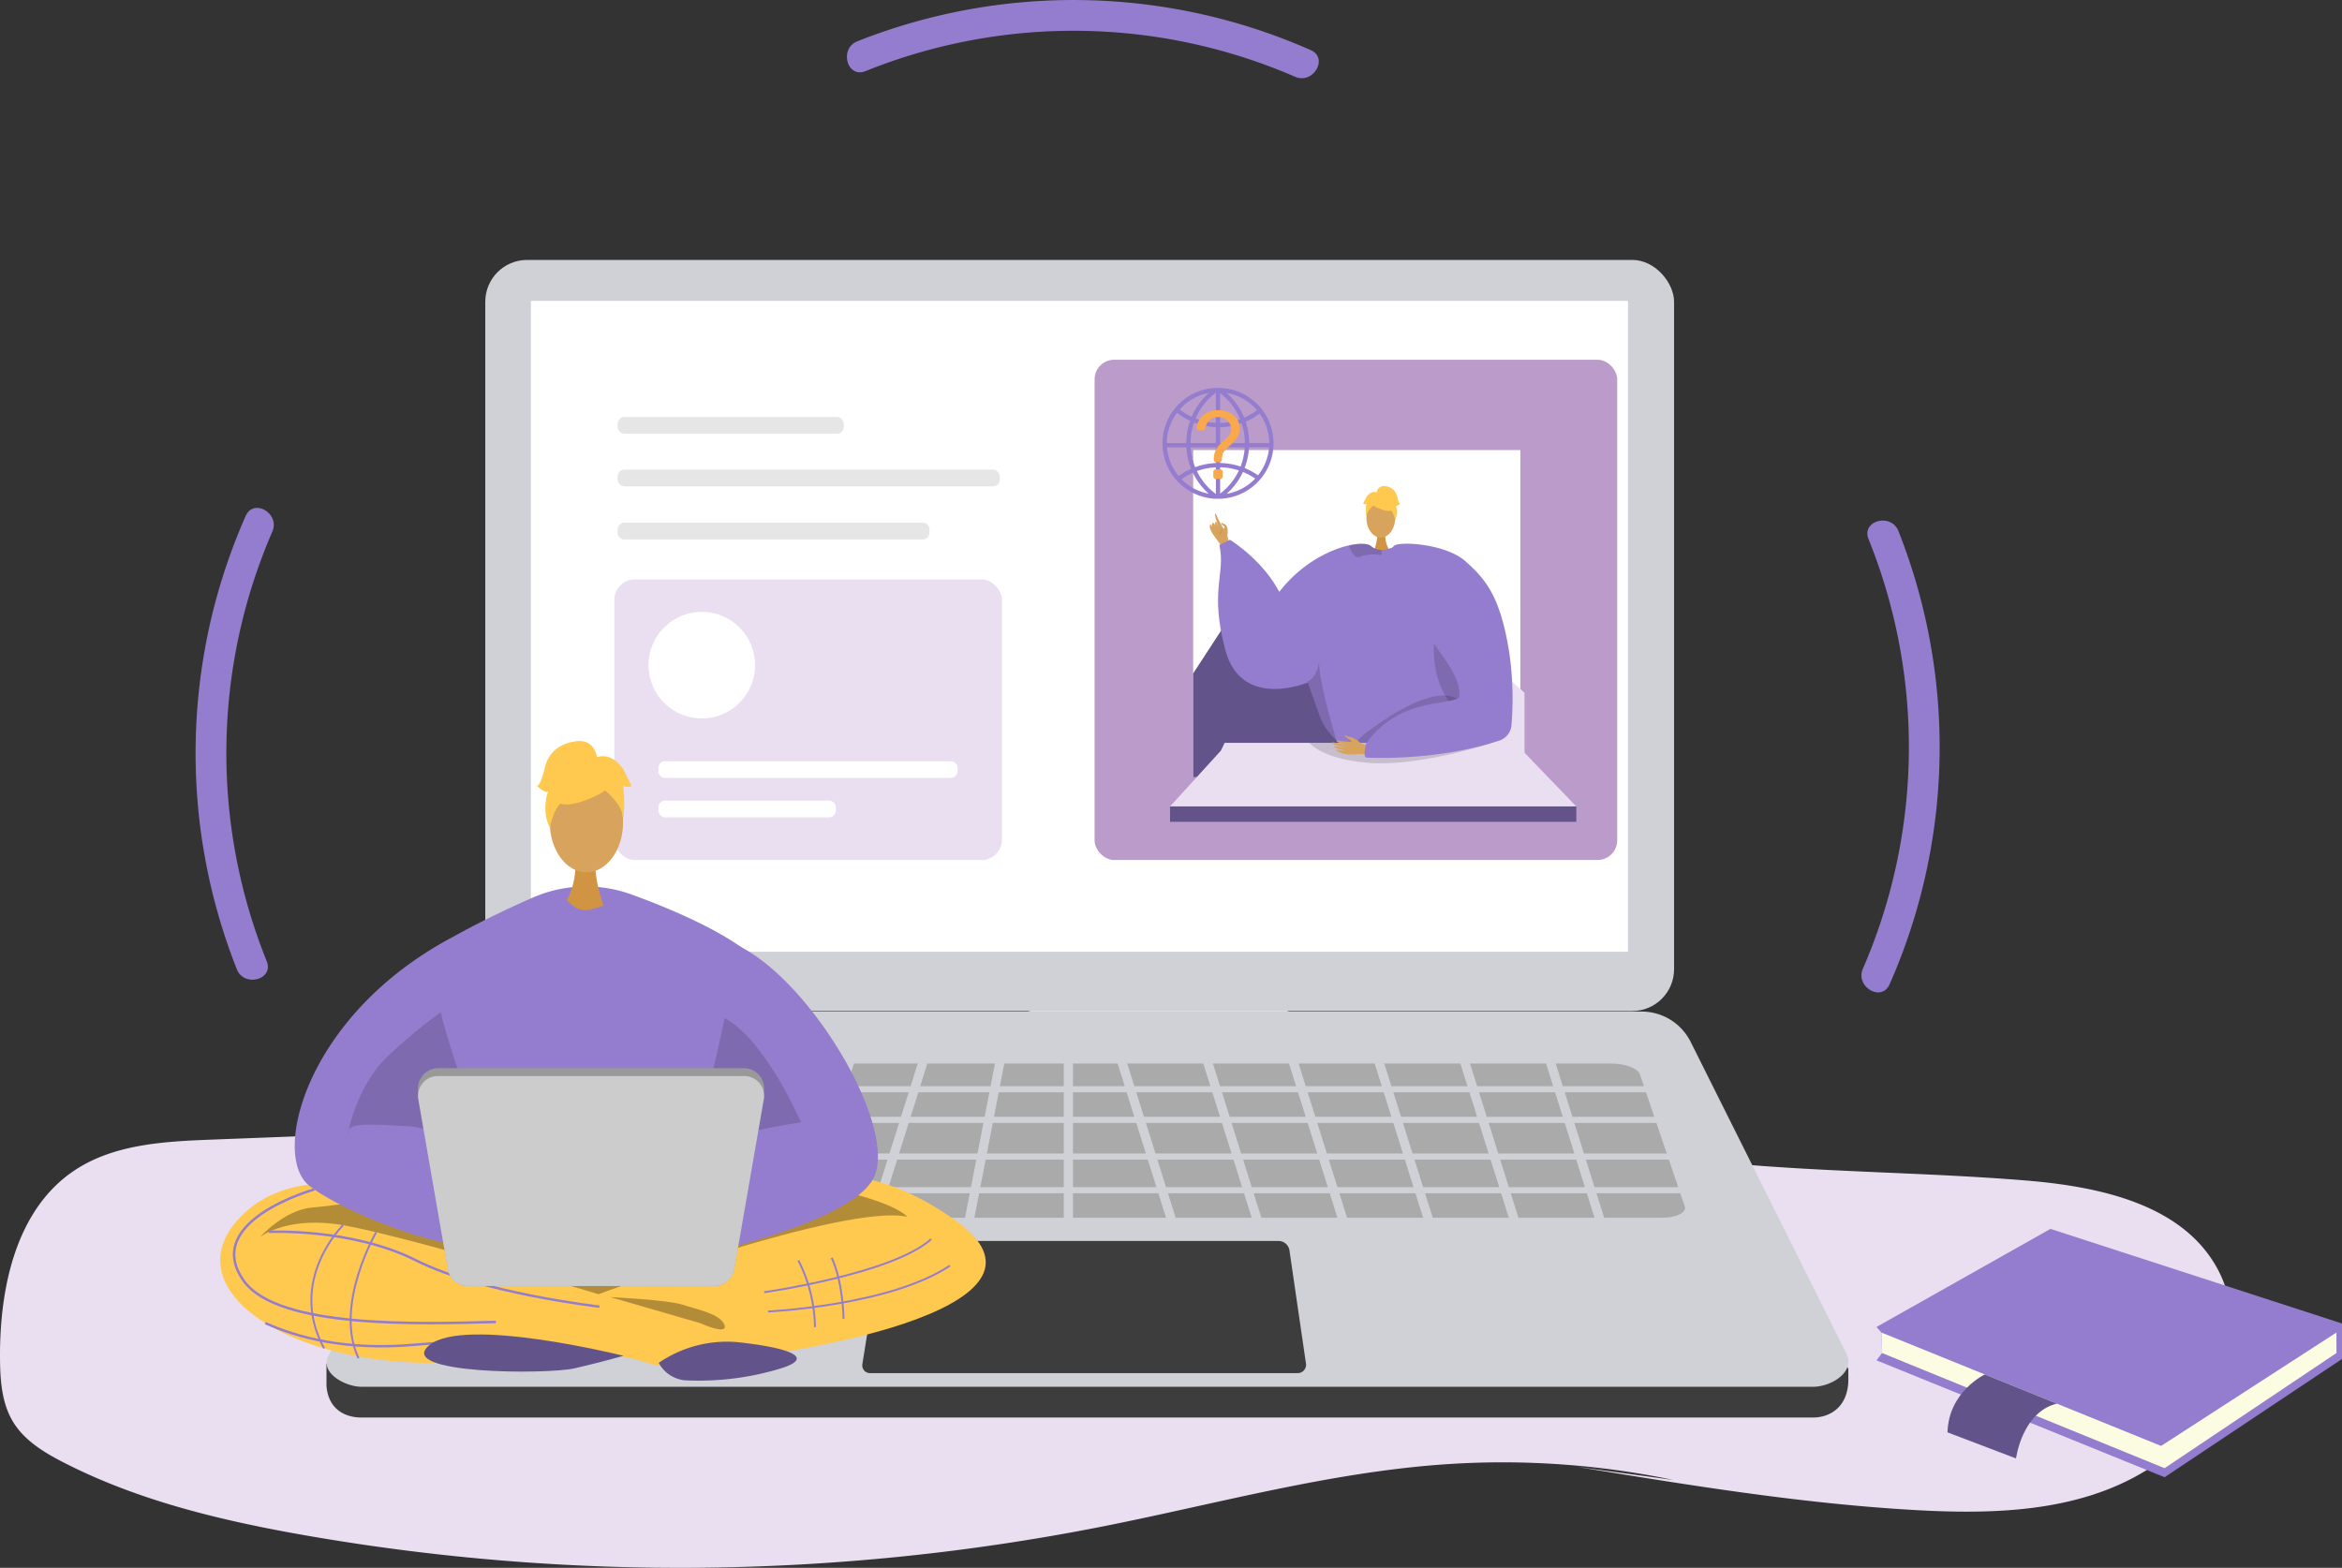 <svg xmlns="http://www.w3.org/2000/svg" width="528" height="353.511" viewBox="0 0 528 353.511"><rect x="0" y="0" width="528" height="353.511" fill="#333333" stroke="none"/><defs><style>.a{fill:#eadff1;}.b{fill:#ce521f;}.c{fill:#ebebeb;}.d{fill:#8e96a3;}.e{fill:#3d3d3d;}.f{fill:#d0d1d6;}.g{fill:#fff;}.h{fill:#aaa;}.i{fill:#947dce;}.j{fill:#ba9bc9;}.k{fill:#e6e6e6;}.l{fill:#62548a;}.m{fill:#ffc84f;}.n{opacity:0.3;}.o{opacity:0.15;}.p,.q,.t{fill:none;stroke:#947dce;stroke-miterlimit:10;}.p{stroke-width:0.559px;}.q{stroke-width:0.545px;}.r{fill:#999;}.s{fill:#ccc;}.t{stroke-width:0.429px;}.u{fill:#d19442;}.v,.w{fill:#d8a35d;}.w,.x{fill-rule:evenodd;}.x{fill:#c99857;}.y{fill:#f9a94b;}.z{fill:#fbfce2;}</style></defs><g transform="translate(-740.466 -292.007)"><path class="a" d="M1117.733,617.308a188.562,188.562,0,0,0-50.549-3.594c-26.594,1.7-52.457,9.014-78.6,14.17a491.217,491.217,0,0,1-179.335,1.9c-18.771-3.289-37.569-7.754-54.521-16.461-4.362-2.241-8.759-4.921-11.309-9.112S740.51,594.9,740.469,590c-.13-15.816,3.51-33.5,16.608-42.369,8.922-6.039,20.32-6.651,31.086-7.065l82.16-3.16c18.337-.706,36.93-1.454,54.44-6.944,12.4-3.889,23.942-10.064,36.033-14.823,21.03-8.276,44.721-12.156,66.269-5.34,14.619,4.623,27.3,13.817,41.142,20.414,39.478,18.816,85.315,15.5,128.9,19.062,16.425,1.344,35.107,5.234,43.13,19.628,8.688,15.587-.74,36.4-15.938,45.754s-34.1,9.943-51.919,8.943c-25.7-1.443-51.155-5.615-76.554-9.781" transform="translate(0 8.4)"/><g transform="translate(814.071 350.615)"><g transform="translate(40.656 104.954)"><path class="b" d="M851.07,452.846h0a.986.986,0,0,1-.583-1.262l.8-2.172,1.844.679-.8,2.172A.986.986,0,0,1,851.07,452.846Z" transform="translate(-850.427 -449.413)"/></g><g transform="translate(50.933 108.722)"><path class="b" d="M860.96,456.489h0a.986.986,0,0,1-.583-1.262l.8-2.172c.054-.145,1.837.7,1.837.7l-.793,2.151A.986.986,0,0,1,860.96,456.489Z" transform="translate(-860.317 -453.039)"/></g><g transform="translate(40.458 103.68)"><path class="c" d="M850.879,452.468h0a.986.986,0,0,1-.583-1.261l.876-2.376a.986.986,0,0,1,1.261-.583h0a.985.985,0,0,1,.582,1.261l-.875,2.377A.985.985,0,0,1,850.879,452.468Z" transform="translate(-850.236 -448.187)"/></g><g transform="translate(50.714 107.457)"><path class="c" d="M860.749,456.1h0a.985.985,0,0,1-.582-1.261l.875-2.376a.985.985,0,0,1,1.261-.583h0a.986.986,0,0,1,.583,1.261l-.876,2.377A.985.985,0,0,1,860.749,456.1Z" transform="translate(-860.107 -451.822)"/></g><g transform="translate(37.184 130.643)"><rect class="d" width="4.177" height="6.443" transform="translate(0 3.92) rotate(-69.783)"/></g><g transform="translate(39.939 123.735)"><rect class="d" width="4.177" height="6.443" transform="translate(0 3.92) rotate(-69.783)"/></g><g transform="translate(0 176.408)"><path class="e" d="M1146.434,602.78H819.162c-3.635,0-7.472-1.833-7.861-7.171v-4.9l35.823-66.194a11.4,11.4,0,0,1,10.212-6.332h250.446c4.674,0,14.979,9.205,17.068,13.386l29.553,60.247v2.163C1154.477,600.25,1150.421,602.78,1146.434,602.78Z" transform="translate(-811.301 -518.178)"/></g><g transform="translate(0.029 169.478)"><path class="f" d="M1146.464,596.111H819.19c-3.635,0-9.617-3.187-7.369-7.105l35.332-71.164a11.4,11.4,0,0,1,10.212-6.332h250.446a12.337,12.337,0,0,1,11.035,6.822l34.974,69.987C1156.272,592.778,1150.448,596.111,1146.464,596.111Z" transform="translate(-811.329 -511.509)"/></g><g transform="translate(35.8)"><rect class="f" width="268.012" height="169.355" rx="9.43"/></g><g transform="translate(46.089 9.237)"><rect class="g" width="247.336" height="146.748"/></g><g transform="translate(120.791 221.208)"><path class="e" d="M1025.719,591.084H929.286a1.739,1.739,0,0,1-1.718-2.014l4.067-25.4a2.824,2.824,0,0,1,2.789-2.378H1021.4a2.482,2.482,0,0,1,2.456,2.124l3.727,25.544A1.883,1.883,0,0,1,1025.719,591.084Z" transform="translate(-927.547 -561.292)"/></g><g transform="translate(34.436 181.189)"><path class="h" d="M1111.182,557.558H849.167c-2.908,0-5.125-1.117-4.666-2.35l11.049-29.653c.6-1.6,3.808-2.776,7.578-2.776h236.327c3.348,0,6.19,1.056,6.673,2.479l10.127,29.819C1116.652,556.393,1114.268,557.558,1111.182,557.558Z" transform="translate(-844.441 -522.779)"/></g><g transform="translate(33.746 174.569)"><g transform="translate(0 11.73)"><rect class="f" width="273.238" height="1.38"/></g><g transform="translate(0 18.63)"><rect class="f" width="273.238" height="1.38"/></g><g transform="translate(0 26.91)"><rect class="f" width="273.238" height="1.38"/></g><g transform="translate(0 34.5)"><rect class="f" width="273.238" height="1.38"/></g><g transform="translate(19.443 0.736)"><rect class="f" width="2.07" height="45.54" transform="translate(13.648 0) rotate(17.439)"/></g><g transform="translate(39.453 0.736)"><rect class="f" width="2.07" height="45.54" transform="translate(13.648 0) rotate(17.439)"/></g><g transform="translate(55.323 0.736)"><rect class="f" width="2.07" height="45.54" transform="translate(13.648 0) rotate(17.439)"/></g><g transform="translate(71.193 0.736)"><rect class="f" width="2.07" height="45.54" transform="translate(13.648 0) rotate(17.439)"/></g><g transform="translate(87.753 0.736)"><rect class="f" width="2.07" height="45.54" transform="translate(13.648 0) rotate(17.439)"/></g><g transform="translate(109.532 0.22)"><rect class="f" width="2.07" height="45.54" transform="translate(8.672 0) rotate(10.978)"/></g><g transform="translate(132.479)"><rect class="f" width="2.07" height="45.54"/></g><g transform="translate(239.552 0.736)"><rect class="f" width="2.07" height="45.54" transform="translate(0 0.62) rotate(-17.439)"/></g><g transform="translate(220.232 0.736)"><rect class="f" width="2.07" height="45.54" transform="translate(0 0.62) rotate(-17.439)"/></g><g transform="translate(200.912 0.736)"><rect class="f" width="2.07" height="45.54" transform="translate(0 0.62) rotate(-17.439)"/></g><g transform="translate(181.592 0.736)"><rect class="f" width="2.07" height="45.54" transform="translate(0 0.62) rotate(-17.439)"/></g><g transform="translate(162.272 0.736)"><rect class="f" width="2.07" height="45.54" transform="translate(0 0.62) rotate(-17.439)"/></g><g transform="translate(142.953 0.736)"><rect class="f" width="2.07" height="45.54" transform="translate(0 0.62) rotate(-17.439)"/></g></g></g><g transform="translate(784.557 406.531)"><path class="i" d="M798.935,504.419a125.485,125.485,0,0,1,1.272-96.859c1.787-4.068-4.217-7.62-6.019-3.518a132.3,132.3,0,0,0-1.974,102.23c1.648,4.112,8.392,2.317,6.721-1.853Z" transform="translate(-782.897 -402.221)"/></g><g transform="translate(931.412 292.007)"><path class="i" d="M928.4,308.045a125.485,125.485,0,0,1,96.859,1.273c4.068,1.786,7.62-4.217,3.517-6.018a132.3,132.3,0,0,0-102.229-1.975c-4.113,1.649-2.317,8.393,1.853,6.721Z" transform="translate(-924.226 -292.007)"/></g><g transform="translate(1160.126 409.389)"><path class="i" d="M1145.933,409.149a125.493,125.493,0,0,1-1.272,96.86c-1.787,4.068,4.215,7.619,6.017,3.517a132.3,132.3,0,0,0,1.975-102.23c-1.649-4.112-8.393-2.317-6.721,1.853Z" transform="translate(-1144.333 -404.971)"/></g><g transform="translate(878.964 373.12)"><rect class="j" width="117.823" height="112.795" rx="4.421" transform="translate(108.275)"/><rect class="a" width="87.388" height="63.246" rx="4.565" transform="translate(0 49.55)"/><g transform="translate(2.731 51.874)"><g transform="translate(7.211 38.642)"><path class="g" d="M1.546,0H65.886a1.546,1.546,0,0,1,1.546,1.546v.692a1.547,1.547,0,0,1-1.547,1.547H1.547A1.547,1.547,0,0,1,0,2.238V1.546A1.546,1.546,0,0,1,1.546,0Z"/><path class="g" d="M1.547,0h36.9a1.547,1.547,0,0,1,1.547,1.547v.692a1.546,1.546,0,0,1-1.546,1.546H1.546A1.546,1.546,0,0,1,0,2.238V1.547A1.547,1.547,0,0,1,1.547,0Z" transform="translate(0 8.886)"/></g><circle class="g" cx="12.013" cy="12.013" r="12.013" transform="translate(0 16.989) rotate(-45)"/></g><g transform="translate(0.737 12.908)"><rect class="k" width="51" height="3.784" rx="1.546"/><path class="k" d="M1.546,0H68.763a1.546,1.546,0,0,1,1.546,1.546v.692a1.546,1.546,0,0,1-1.546,1.546H1.547A1.547,1.547,0,0,1,0,2.238V1.546A1.546,1.546,0,0,1,1.546,0Z" transform="translate(0 23.828)"/><rect class="k" width="86.176" height="3.784" rx="1.546" transform="translate(0 11.864)"/></g><g transform="translate(130.498 20.37)"><rect class="g" width="73.763" height="73.763"/><path class="a" d="M1037.439,439.009l13.168-15.748,21.945,19.824v19.035h-35.113Z" transform="translate(-997.848 -388.357)"/><path class="l" d="M999.338,439l14.87-22.825,47.347,46.222H999.338Z" transform="translate(-999.338 -388.634)"/></g></g><g transform="translate(790.107 459.079)"><g transform="translate(0 32.81)"><path class="m" d="M871.94,571.9s-55.089-38.263-78.391-16.2c-18.607,17.616,14.421,38.313,56.674,32.747,29.74-3.916,33.111,1.773,38.321,1.65,38.764-2.971,91-14.568,65.577-32.789-34.627-24.821-58.05,1.493-70.116,8.043Z" transform="translate(-788.239 -481.923)"/><path class="n" d="M942.827,556.277c-14.479-2.987-69.638,17.467-69.638,17.467s-48.034-14.479-59.525-15.858-16.777,2.987-16.777,2.987,5.422-6.11,11.721-6.665,15.4-2.069,15.4-2.069,91.932-4.366,104.112-1.608S942.827,556.277,942.827,556.277Z" transform="translate(-787.901 -481.815)"/><path class="i" d="M869.215,484.367a30.043,30.043,0,0,0-12.04,2.516c-10.441,4.565-29.889,14.161-30.2,18.847-.417,6.206,9.3,56.545,28.1,63.095a56.208,56.208,0,0,0,17.415,2.9A30.043,30.043,0,0,0,901.344,551.6c5.924-16.9,13.208-41.046,9.069-47.58-4.827-7.621-22.194-14.679-31-17.866a29.966,29.966,0,0,0-10.2-1.783Z" transform="translate(-786.725 -484.367)"/><path class="i" d="M839.455,495.747c-32.443,17.384-40.41,48.77-31.83,55.689,6.012,4.847,28.682,15.57,48.331,14.88a320.419,320.419,0,0,1,38.1,1.161s33.708-6.858,40.43-16.96-11.928-42.916-28.651-52.4S839.455,495.747,839.455,495.747Z" transform="translate(-787.607 -484.022)"/><path class="o" d="M898.059,512.932c9.193,4.9,17.2,23.482,17.2,23.482s-20.684,3.218-24.974,6.436.612-1.226,3.064-10.112S898.059,512.932,898.059,512.932Z" transform="translate(-784.315 -483.25)"/><path class="o" d="M836.9,511.644c2.145,9.805,12.41,37.182,12.41,37.182S839.8,538,829.7,537.384s-13.853-.766-13.789,1.685c.012.484,1.685-10.878,9.5-17.927A117.836,117.836,0,0,1,836.9,511.644Z" transform="translate(-787.157 -483.3)"/><path class="l" d="M883.387,587.914a27.164,27.164,0,0,1,17.581-4.68c10,1.034,18.616,3.214,10,5.917a63.354,63.354,0,0,1-21.717,2.7A7.507,7.507,0,0,1,883.387,587.914Z" transform="translate(-784.518 -480.506)"/></g><path class="p" d="M809.346,550.106S783.8,557.2,793.426,570.7c7.736,10.85,39.888,9.72,56.847,9.284" transform="translate(-788.121 -448.986)"/><path class="q" d="M798.827,559.31s18.645-.9,33.2,6.453,41.294,10.41,41.294,10.41" transform="translate(-787.825 -448.627)"/><path class="r" d="M897.926,572.9H842.415a4.578,4.578,0,0,1-4.515-3.822l-6.694-39.947a4.578,4.578,0,0,1,4.516-5.335h68.9a4.577,4.577,0,0,1,4.515,5.335l-6.693,39.947A4.579,4.579,0,0,1,897.926,572.9Z" transform="translate(-786.562 -450.014)"/><path class="s" d="M897.926,572.836H842.415a4.532,4.532,0,0,1-4.515-3.685l-6.694-38.505a4.467,4.467,0,0,1,4.516-5.143h68.9a4.466,4.466,0,0,1,4.515,5.143l-6.693,38.505A4.533,4.533,0,0,1,897.926,572.836Z" transform="translate(-786.562 -449.948)"/><path class="q" d="M798.022,579.095c7.143,3.253,18.166,6.241,33.415,4.912,29.933-2.609,39.8,3.686,39.8,3.686" transform="translate(-787.857 -447.852)"/><path class="l" d="M877.449,586.381c-.333-.058-35.851-8.948-43.78-2.4s26.543,6.661,32.748,5.227S877.449,586.381,877.449,586.381Z" transform="translate(-786.509 -447.755)"/><path class="t" d="M906.261,572.862s28.953-4.109,37.641-11.975" transform="translate(-783.624 -448.564)"/><path class="t" d="M907.121,576.981s27.472-1.292,40.973-10.332" transform="translate(-783.59 -448.339)"/><path class="t" d="M913.691,565.519a34.19,34.19,0,0,1,3.739,15.028" transform="translate(-783.333 -448.383)"/><path class="t" d="M920.9,564.954s2.347,4.227,2.7,13.737" transform="translate(-783.051 -448.405)"/><g transform="translate(71.406)"><path class="u" d="M865.488,478.512s.686,7.66-4.039,11.9,10.889,0,10.889,0-2.905-7.337-2.254-11.9S865.488,478.512,865.488,478.512Z" transform="translate(-856.817 -451.865)"/><ellipse class="v" cx="8.261" cy="11.27" rx="8.261" ry="11.27" transform="translate(2.901 7.077)"/><g transform="translate(2.803 3.142)"><path class="m" d="M871.1,464.552s-14.3,7.928-10.055-4.8C863.976,450.943,880.849,458.876,871.1,464.552Z" transform="translate(-859.632 -455.815)"/><path class="m" d="M869.045,461.489s8,4.748,7.23,9.51c0,0,1.764-14.219-6.192-14.577s-11.036.41-10.33,15.447C859.754,471.87,862.066,459.908,869.045,461.489Z" transform="translate(-859.656 -455.794)"/></g><path class="m" d="M870.536,456.654s-.4-4.43-4.794-3.8-6.274,3.137-6.9,5.646-1.254,4.392-1.882,4.392c0,0,1.882,1.882,2.509,1.254,0,0-1.628,4.513.441,8.217,0,0,.815-5.707,3.952-6.334S870.536,456.654,870.536,456.654Z" transform="translate(-856.958 -452.791)"/><path class="m" d="M869.638,456.488s3.137-1.883,6.274,2.509l1.883,3.765s-.628.628-1.883,0c0,0,.573,4.42-.027,6.916l-1.855-7.544Z" transform="translate(-856.462 -452.662)"/></g><path class="i" d="M862.916,486.091s2.466,4.461,6.223,3.4a29.2,29.2,0,0,0,4.813-1.621s5.518,7.375,2.935,8.548-21.251,3.405-22.19-.7,7.983-9.275,7.983-9.275" transform="translate(-785.643 -451.489)"/><path class="t" d="M815.166,557.857s-12.663,12.38-4.271,27.785" transform="translate(-787.465 -448.683)"/><path class="t" d="M822.3,559.395s-9.624,16.5-3.979,28.42" transform="translate(-787.132 -448.622)"/><path class="n" d="M872.889,573.465l20.228,5.866s6.43,2.916,5.489.406-6.1-3.45-9.4-4.547S872.889,573.465,872.889,573.465Z" transform="translate(-784.929 -448.072)"/></g><g transform="translate(1002.558 379.478)"><g transform="translate(1.693 22.124)"><g transform="translate(8.953 6.212)"><path class="w" d="M1007.569,412.1c-.068-.235-.281-3.068-.93-4.241s-1.723-2.855-1.953-3.532c-.271-.795-.885-1.55-.4.175a16.38,16.38,0,0,0,.714,2.084c.07.114-.068-.079-.441-.967-.4-.945-.536.39-.294.842,0,0,.068.049-.232-.612-.255-.56-.937-.365-.367.779-.01.021-.464-.855-.6-.7-.339.372.091,1.379.492,2.012.781,1.233,1.92,2.406,2.23,3.464Z" transform="translate(-1002.939 -403.455)"/><path class="w" d="M1006.8,408.382a4.818,4.818,0,0,0-.028-1.932c-.3-.7-.431-.569-1.089-.928-.375-.232-.459.175.444.74.161.521-.441.671-.415,1.032a2.981,2.981,0,0,0,.5,1.451C1006.442,408.873,1006.8,408.382,1006.8,408.382Z" transform="translate(-1002.842 -403.377)"/><path class="x" d="M1005.864,406.911a3.441,3.441,0,0,0-.576,1.408C1005.275,408.909,1004.769,406.576,1005.864,406.911Z" transform="translate(-1002.852 -403.321)"/></g><g transform="translate(10.816)"><path class="u" d="M1041.091,407.563s-.269,3,1.584,4.665-4.27,0-4.27,0,1.14-2.877.884-4.665S1041.091,407.563,1041.091,407.563Z" transform="translate(-1003.415 -397.114)"/><ellipse class="v" cx="3.239" cy="4.419" rx="3.239" ry="4.419" transform="translate(33.46 2.775)"/><path class="i" d="M1014.666,426.533c4.9-10.256,13.655-14.935,19.241-16.178,2.419-.538,4.244-.433,4.911.142a3.623,3.623,0,0,0,2.261.879,4.888,4.888,0,0,0,1.269-.116,6.318,6.318,0,0,0,1.347-.457c.206-.1.326-.165.326-.165a13.141,13.141,0,0,1,3.42.2c12.641,2.475,14.84,23.669,14.727,25.492a72.181,72.181,0,0,1-2.594,10.369c-1.148,3.587-2.49,6.807-3.591,7.253-2.446.984-20.909,2.335-24.706.524-.088-.066-.184-.137-.275-.216a14.584,14.584,0,0,1-3.789-5.589s-2.182-6.154-2.627-7.406c-.005-.012-.008-.022-.012-.032q-.023-.073-.05-.14c0-.017-.012-.031-.017-.049" transform="translate(-1004.344 -396.987)"/><path class="o" d="M1024.137,440.05c.005.018.012.032.018.049.018.045.034.091.049.14.005.01.007.02.012.032.446,1.252,2.628,7.4,2.628,7.406a14.585,14.585,0,0,0,3.789,5.589c-.967-3.5-3.981-13.65-3.865-17.739C1026.191,439.469,1024.137,440.048,1024.137,440.05Z" transform="translate(-1003.973 -395.989)"/><path class="o" d="M1052.624,425.77s-6.119,18.265,10.856,26.023l.345.229-.087-4.3s-8-11.162-8.029-11.45S1052.624,425.77,1052.624,425.77Z" transform="translate(-1002.901 -396.371)"/><path class="o" d="M1040.569,412.1c.01.293-.145.485-.615.421a8.277,8.277,0,0,0-4.325.394,1.024,1.024,0,0,1-.989-.042,4.633,4.633,0,0,1-1.437-2.389.423.423,0,0,1-.02-.131c2.419-.538,4.244-.433,4.911.142a3.624,3.624,0,0,0,2.261.879A2.01,2.01,0,0,1,1040.569,412.1Z" transform="translate(-1003.62 -396.987)"/><g transform="translate(32.711)"><g transform="translate(0.684 1.233)"><path class="m" d="M1038.923,402.089s5.607,3.109,3.942-1.883C1041.714,396.753,1035.1,399.863,1038.923,402.089Z" transform="translate(-1036.836 -398.663)"/><path class="m" d="M1039.77,400.888s-3.137,1.862-2.835,3.729c0,0-.692-5.576,2.427-5.716s4.328.161,4.05,6.057C1043.413,404.958,1042.507,400.268,1039.77,400.888Z" transform="translate(-1036.87 -398.655)"/></g><path class="m" d="M1039.138,398.992a1.608,1.608,0,0,1,1.88-1.491,2.944,2.944,0,0,1,2.707,2.214c.245.984.492,1.723.738,1.723,0,0-.738.738-.984.491a4.345,4.345,0,0,1-.172,3.222s-.32-2.238-1.549-2.485S1039.138,398.992,1039.138,398.992Z" transform="translate(-1036.097 -397.477)"/><path class="m" d="M1039.41,398.927s-1.23-.738-2.461.984l-.738,1.477s.246.245.738,0a9.89,9.89,0,0,0,.011,2.711l.727-2.957Z" transform="translate(-1036.212 -397.427)"/></g><path class="o" d="M1058.682,444.842s-3.165-6.637-19.391,4.772,15.228-2.8,15.228-2.8Z" transform="translate(-1003.562 -395.7)"/><path class="i" d="M1024.975,441.3s-14.975,6.353-18.608-7.348.146-16.988-1.332-23.657l2.409-1.16s9.066,5.589,12.17,14.219S1024.975,441.3,1024.975,441.3Z" transform="translate(-1004.732 -397.021)"/></g><path class="a" d="M994.323,467.538h91.592L1072.088,453.2h-65.455l-.859,1.769Z" transform="translate(-994.323 -395.298)"/><path class="o" d="M1024.524,453.2c1.3,1.358,4.684,3.707,12.893,4.467,11.79,1.091,28.315-4.467,28.315-4.467Z" transform="translate(-993.142 -395.298)"/><g transform="translate(36.458 13)"><g transform="translate(0 43.157)"><path class="w" d="M1039.24,454.794c-.233-.079-2.694-1.552-4.029-1.676s-3.33-.179-4.019-.374c-.811-.231-1.015.091-.081.448a13.167,13.167,0,0,0,2.125.6c.134.005-.736-.111-1.681-.308-1-.208-2.094-.491-2.144-.313-.1.347,2.8,1.127,3.306,1.182a12.731,12.731,0,0,1-1.344-.162c-.607-.108-1.3-.323-1.438-.2-.216.2,1.318.8,2.584.975.022.042-.387.1-1.878-.2-.151-.031-.532.034-.042.262a5.818,5.818,0,0,0,2.938.805c1.459.046,3.07-.255,4.119.1Z" transform="translate(-1029.409 -451.477)"/><path class="w" d="M1035.741,453.295a5.03,5.03,0,0,0-2.4-1.382,1.27,1.27,0,0,1-.866-.363c-.426-.188-.013.6.628.807.521.164.811,1.054,1.124,1.243s1.249.535,1.482.413S1035.741,453.295,1035.741,453.295Z" transform="translate(-1029.295 -451.521)"/></g><path class="i" d="M1059.325,413.988c4.634,4.146,7.841,8,9.841,20.665a72.925,72.925,0,0,1,.486,16.244,4.005,4.005,0,0,1-2.753,3.482c-14.518,4.789-30.017,3.832-30.017,3.832-.831-.309.065-3.317.065-3.317,7.429-10.081,18.044-8.387,20.9-10.155.891-5.226-6.289-11.765-7.134-15.007-2.218-8.5-9.515-15.857-7.627-19.189C1043.74,409.391,1054.651,409.805,1059.325,413.988Z" transform="translate(-1029.13 -409.988)"/></g><rect class="l" width="91.592" height="3.467" transform="translate(0 72.24)"/></g><path class="i" d="M1004.534,401.174l1.2,0a12.505,12.505,0,0,0,0-24.988l-1.19,0-.011.007a12.508,12.508,0,0,0,0,24.981Zm-7.553-4.4a13.948,13.948,0,0,1,2.558-1.47,14.975,14.975,0,0,0,3.561,4.729A11.573,11.573,0,0,1,996.98,396.771Zm7.739,3.337a14.3,14.3,0,0,1-4.281-5.17,14.479,14.479,0,0,1,4.281-.851Zm0-6.987a15.407,15.407,0,0,0-4.672.931,14.233,14.233,0,0,1-1-4.472l5.67,0Zm0-4.512-5.7,0a14.442,14.442,0,0,1,.779-4.627,15.175,15.175,0,0,0,4.922,1.043Zm2.421,11.451a14.933,14.933,0,0,0,3.682-4.934,13.955,13.955,0,0,1,2.753,1.494A11.542,11.542,0,0,1,1007.141,400.059Zm7.073-4.172a14.9,14.9,0,0,0-3.019-1.653,15.294,15.294,0,0,0,1-4.662l4.515,0A11.429,11.429,0,0,1,1014.214,395.887Zm.362-13.93a11.426,11.426,0,0,1,2.169,6.645l-4.521,0a15.382,15.382,0,0,0-.792-4.813A15.276,15.276,0,0,0,1014.575,381.957Zm-.6-.762a14.25,14.25,0,0,1-2.881,1.688,15.128,15.128,0,0,0-3.957-5.575A11.483,11.483,0,0,1,1013.978,381.2Zm-8.292-3.834a14.185,14.185,0,0,1,4.511,5.879,14.182,14.182,0,0,1-4.511.83Zm0,7.679a15.209,15.209,0,0,0,4.844-.893,14.478,14.478,0,0,1,.725,4.458l-5.57,0Zm0,4.535,5.54,0a14.3,14.3,0,0,1-.938,4.326,15.429,15.429,0,0,0-4.6-.79Zm0,4.5a14.476,14.476,0,0,1,4.223.717,14.278,14.278,0,0,1-4.223,5.215Zm-.966-16.814v6.8a14.225,14.225,0,0,1-4.575-.979A14.223,14.223,0,0,1,1004.72,377.26Zm-1.618.078a15.149,15.149,0,0,0-3.845,5.357,14.182,14.182,0,0,1-2.682-1.664A11.513,11.513,0,0,1,1003.1,377.338Zm-7.139,4.442a15.236,15.236,0,0,0,2.943,1.819,15.377,15.377,0,0,0-.855,5.012l-4.389,0A11.412,11.412,0,0,1,995.963,381.781Zm-2.264,7.8,4.382,0a15.258,15.258,0,0,0,1.069,4.835,15.029,15.029,0,0,0-2.822,1.636A11.414,11.414,0,0,1,993.7,389.581Z" transform="translate(-992.694 -376.186)"/><g transform="translate(7.68 5.024)"><path class="y" d="M1004.511,392.753a.557.557,0,0,1-.558-.557v0a5.23,5.23,0,0,1,.312-1.9,4.326,4.326,0,0,1,.737-1.214,13.856,13.856,0,0,1,1.345-1.3,6.383,6.383,0,0,0,1.261-1.365,2.209,2.209,0,0,0,.291-1.111,2.593,2.593,0,0,0-.852-1.916,2.885,2.885,0,0,0-2.087-.825,2.808,2.808,0,0,0-1.993.747,3.554,3.554,0,0,0-.952,1.837.566.566,0,0,1-.616.437l-.819-.1a.563.563,0,0,1-.484-.672,4.685,4.685,0,0,1,1.443-2.657,4.936,4.936,0,0,1,3.39-1.132,5.076,5.076,0,0,1,3.561,1.215,3.837,3.837,0,0,1,1.329,2.939,3.716,3.716,0,0,1-.468,1.837,8.678,8.678,0,0,1-1.827,2.045,9.332,9.332,0,0,0-1.194,1.194,2.673,2.673,0,0,0-.416.883,5.564,5.564,0,0,0-.137,1.085.563.563,0,0,1-.562.534Zm-.662,3.186v-1a.562.562,0,0,1,.562-.562h1a.562.562,0,0,1,.562.562v1a.562.562,0,0,1-.562.562h-1A.562.562,0,0,1,1003.85,395.938Z" transform="translate(-1000.085 -381.021)"/></g></g><g transform="translate(1163.526 569.089)"><path class="i" d="M1147.6,580.779l39.215-22.117,65.725,21.333v8l-40,26.666-64.94-26.353,1.255-1.647-.157-4.627Z" transform="translate(-1147.604 -558.661)"/><path class="z" d="M1148.661,581.154l63.058,25.568,39.529-25.568v4.627l-38.745,25.96-63.686-25.96Z" transform="translate(-1147.563 -557.782)"/><path class="l" d="M1171.409,590.25s-8.172,3.881-8.407,13.057l15.451,5.882s1.333-10.432,9.194-12.357Z" transform="translate(-1147.002 -557.426)"/></g></g></svg>